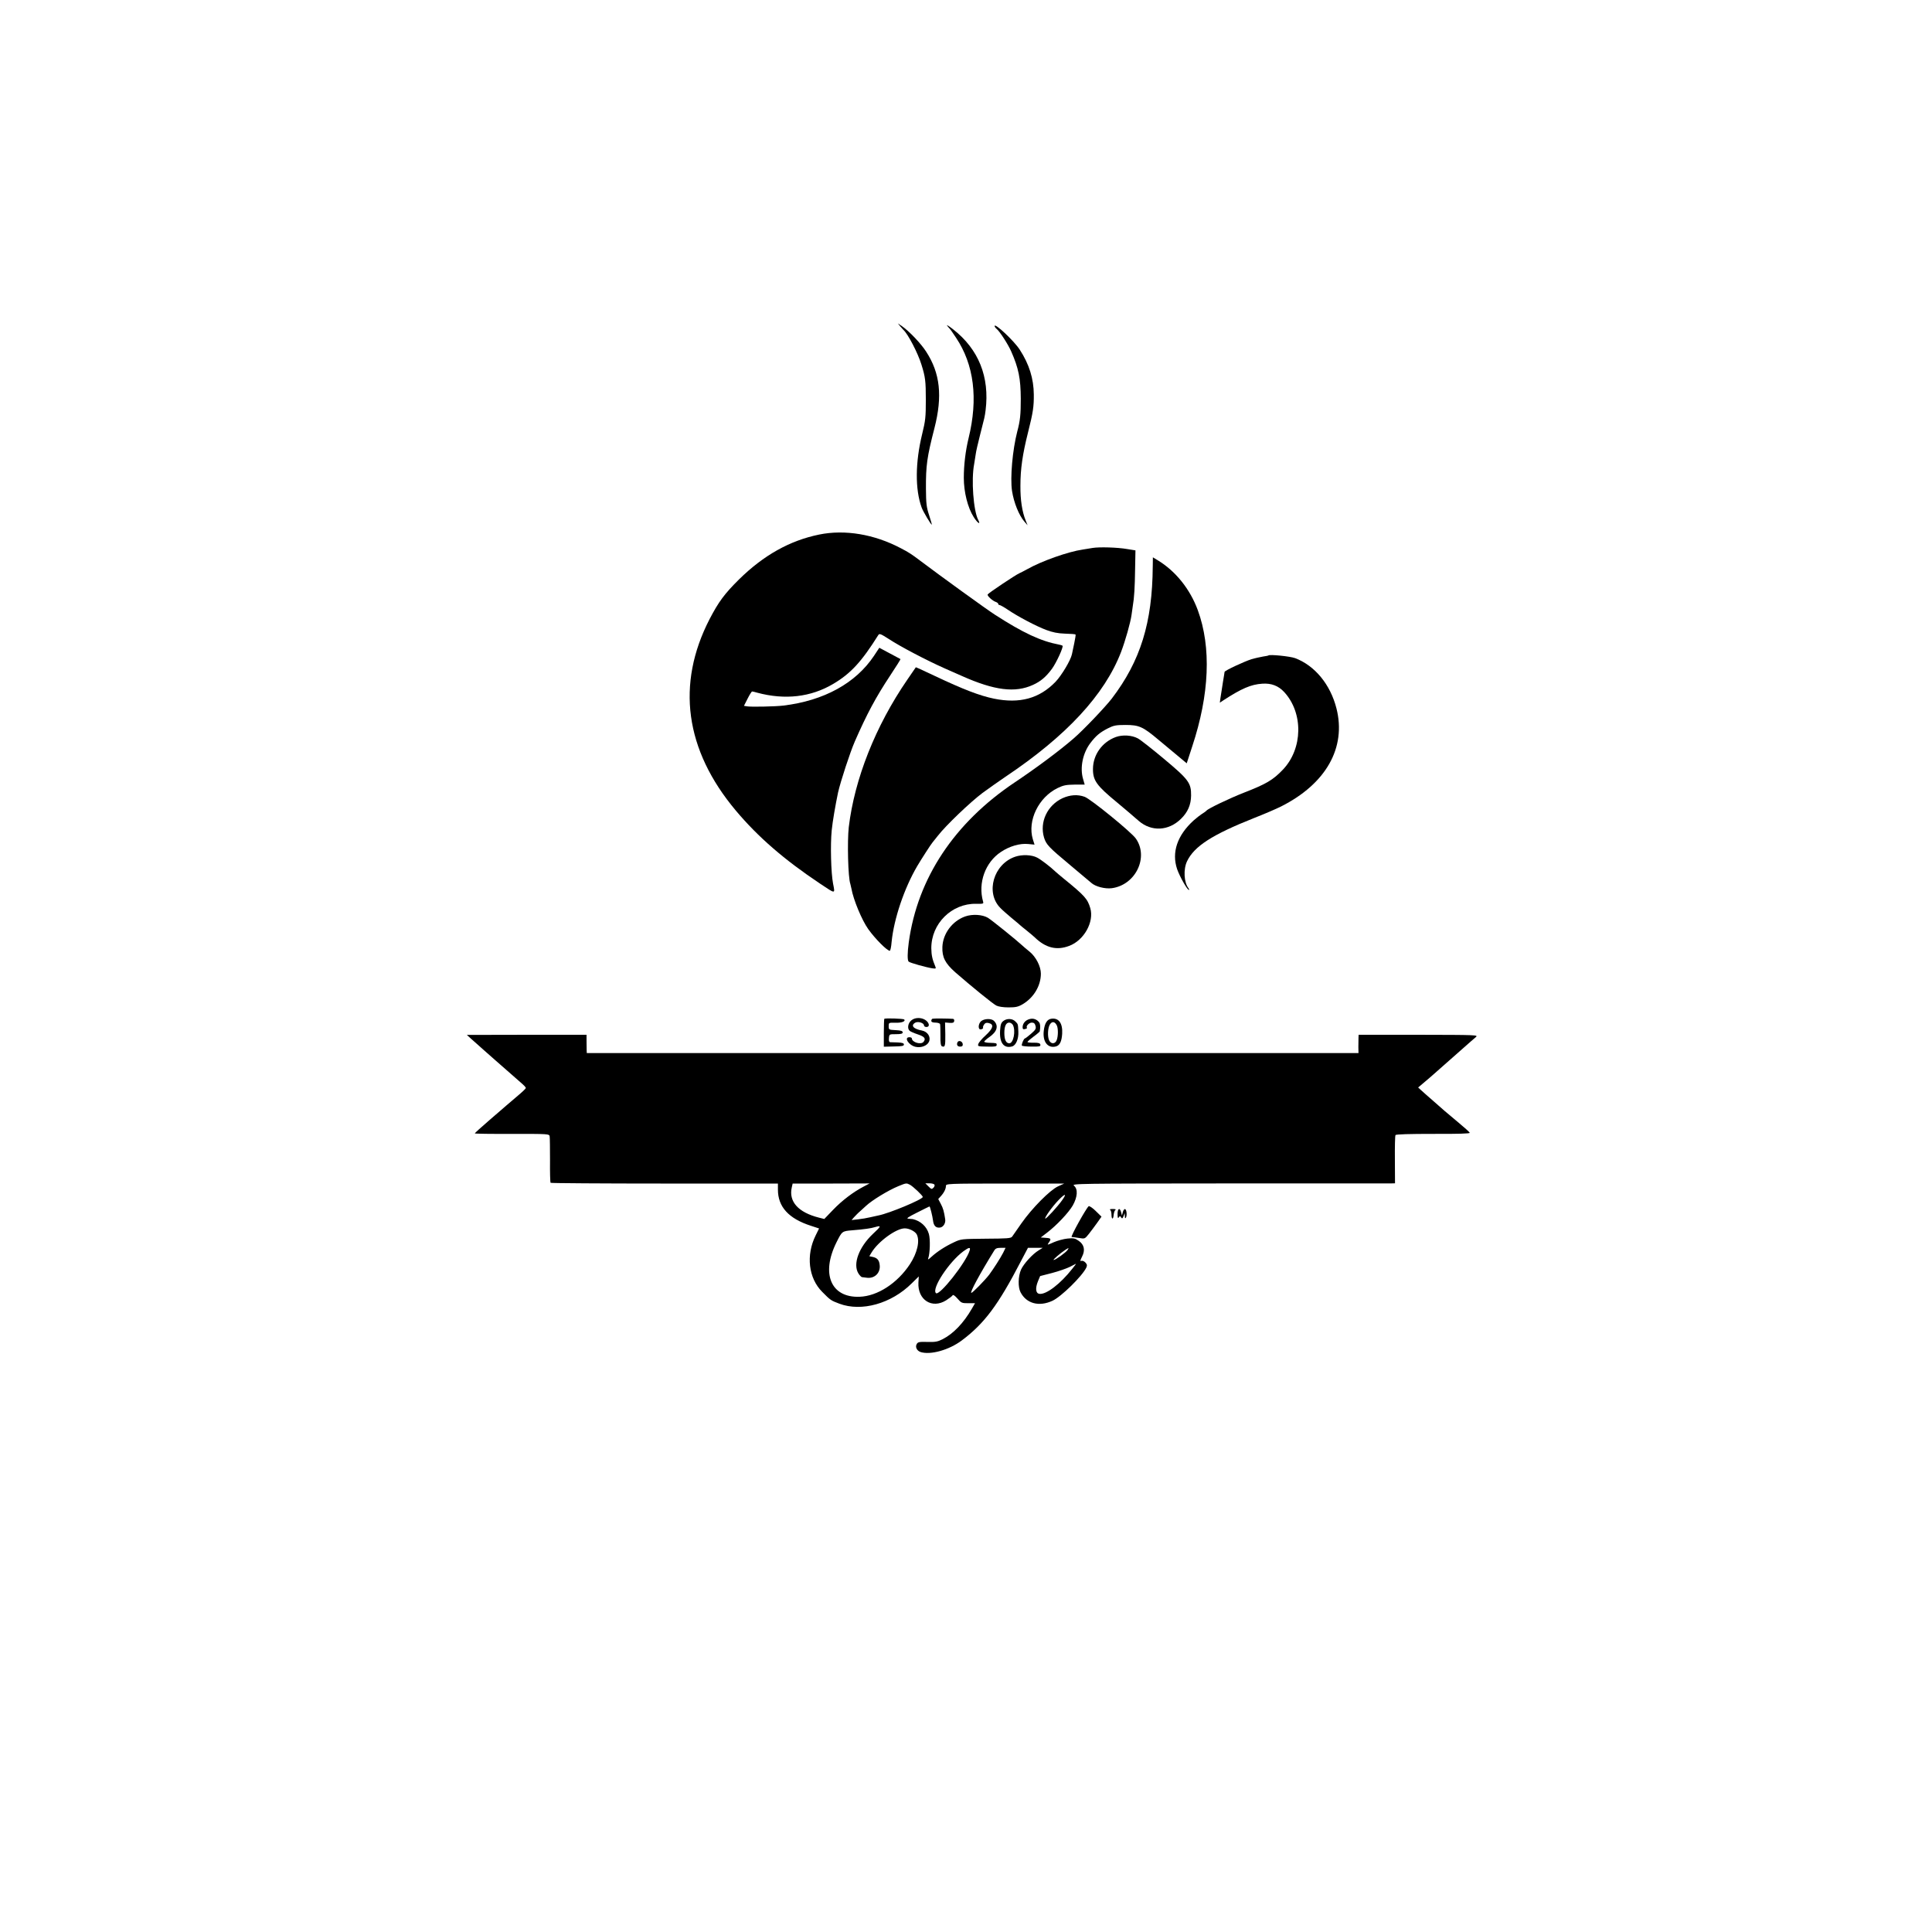 <?xml version="1.0" standalone="no"?>
<!DOCTYPE svg PUBLIC "-//W3C//DTD SVG 20010904//EN"
 "http://www.w3.org/TR/2001/REC-SVG-20010904/DTD/svg10.dtd">
<svg version="1.0" xmlns="http://www.w3.org/2000/svg"
 width="1587pt" height="1587pt" viewBox="0 0 1587 1587"
 preserveAspectRatio="xMidYMid meet">
<g transform="translate(0,1587) scale(0.1,-0.1)"
fill="#000000" stroke="none">
<path d="M7395 13189 c11 -13 23 -26 26 -29 37 -33 119 -190 148 -285 32 -102
36 -135 36 -290 0 -141 -3 -170 -30 -280 -57 -233 -59 -455 -4 -605 12 -33 76
-140 83 -140 2 0 -8 35 -22 78 -22 67 -25 96 -26 217 -1 191 8 258 70 499 67
262 47 450 -68 627 -42 66 -138 167 -198 209 l-35 24 20 -25z"/>
<path d="M7780 13195 c8 -11 18 -22 21 -25 4 -3 27 -36 52 -74 148 -221 183
-500 103 -826 -25 -103 -39 -220 -39 -325 0 -116 32 -245 81 -322 32 -51 61
-69 37 -23 -39 76 -58 329 -33 458 4 26 10 63 13 82 2 19 18 89 35 155 39 152
39 151 46 205 34 274 -57 501 -267 665 -35 27 -57 41 -49 30z"/>
<path d="M8170 13192 c0 -5 7 -16 16 -23 26 -21 94 -126 120 -185 61 -138 78
-223 79 -389 0 -131 -5 -180 -29 -270 -39 -152 -59 -378 -43 -487 15 -97 57
-201 102 -253 l26 -30 -16 40 c-29 72 -44 168 -43 285 0 137 17 257 63 440 41
162 48 212 47 309 -1 131 -38 249 -115 368 -46 72 -207 223 -207 195z"/>
<path d="M6729 11479 c-241 -49 -457 -170 -659 -369 -119 -118 -167 -183 -241
-325 -276 -535 -203 -1075 215 -1573 183 -218 398 -404 693 -601 129 -86 123
-86 106 1 -17 88 -23 320 -11 438 7 71 30 205 52 310 20 89 99 331 138 420 98
224 173 364 289 539 49 74 88 136 86 137 -1 1 -41 22 -88 47 l-86 46 -43 -65
c-150 -226 -412 -370 -746 -410 -65 -8 -269 -12 -299 -6 l-24 4 30 59 c16 32
33 59 37 59 4 0 23 -4 42 -10 227 -61 440 -37 624 72 144 85 233 182 371 402
9 14 20 9 86 -33 94 -62 308 -174 456 -240 61 -27 126 -56 145 -64 267 -119
437 -140 583 -73 64 29 107 66 156 132 37 51 96 180 87 190 -3 2 -16 7 -29 9
-148 28 -293 95 -524 244 -71 45 -457 325 -620 448 -63 48 -92 67 -156 100
-218 115 -459 155 -670 112z"/>
<path d="M8975 11369 c-22 -4 -58 -9 -80 -13 -119 -17 -338 -94 -458 -162 -23
-13 -53 -28 -66 -34 -31 -14 -250 -160 -258 -173 -6 -11 40 -53 68 -62 11 -4
19 -11 19 -16 0 -5 5 -9 11 -9 5 0 36 -17 67 -38 82 -56 236 -137 317 -167 51
-19 93 -28 153 -30 45 -1 85 -4 87 -7 2 -2 -3 -35 -11 -73 -8 -39 -17 -79 -19
-90 -11 -50 -84 -172 -134 -225 -133 -138 -295 -182 -506 -139 -117 24 -250
75 -485 186 -52 25 -109 51 -126 59 l-31 13 -70 -102 c-262 -381 -434 -817
-481 -1212 -13 -117 -6 -415 13 -466 2 -8 6 -25 9 -39 16 -91 86 -259 138
-332 57 -80 155 -178 177 -178 5 0 12 33 15 73 19 190 103 439 210 622 31 53
117 186 126 195 3 3 22 28 44 55 65 84 266 276 366 351 52 38 138 99 190 134
499 334 814 673 949 1025 35 92 77 240 86 305 3 25 8 57 10 71 12 68 17 157
19 301 l3 157 -68 11 c-81 14 -229 18 -284 9z"/>
<path d="M9469 11218 c-3 -463 -101 -778 -337 -1087 -54 -70 -235 -260 -312
-326 -115 -100 -307 -243 -485 -362 -496 -332 -798 -787 -870 -1313 -12 -87
-12 -150 -1 -159 13 -11 143 -47 194 -55 29 -4 32 -2 26 12 -26 62 -33 95 -34
152 -1 203 167 370 369 366 58 -1 62 0 56 19 -43 152 18 322 147 407 70 47
156 72 224 65 l52 -5 -14 44 c-46 153 47 345 204 421 48 23 70 27 139 28 46 0
83 0 83 0 0 0 -6 20 -13 45 -28 93 -3 214 60 297 46 60 77 86 143 120 48 24
66 28 145 28 111 0 143 -14 270 -121 50 -41 122 -102 161 -134 l72 -60 45 138
c142 428 158 815 46 1120 -64 174 -183 322 -331 411 l-38 23 -1 -74z"/>
<path d="M10419 10486 c-2 -2 -22 -6 -44 -9 -22 -4 -65 -13 -95 -22 -58 -18
-219 -93 -221 -104 0 -3 -2 -15 -4 -26 -2 -11 -6 -38 -10 -61 -3 -22 -8 -52
-10 -65 -2 -13 -6 -41 -10 -63 l-5 -38 27 18 c152 99 229 132 322 138 74 5
132 -17 180 -69 158 -172 153 -464 -10 -636 -83 -87 -138 -119 -323 -191 -117
-46 -293 -130 -306 -147 -3 -4 -19 -16 -36 -26 -17 -11 -49 -36 -70 -55 -134
-122 -181 -262 -135 -399 21 -60 83 -171 97 -171 4 0 2 6 -3 13 -38 47 -44
157 -12 223 59 123 207 218 549 354 82 32 182 75 222 95 370 186 538 483 456
806 -50 197 -178 352 -340 413 -41 15 -208 32 -219 22z"/>
<path d="M9166 9816 c-112 -41 -187 -145 -188 -261 -1 -96 29 -138 202 -280
25 -21 68 -57 95 -80 28 -24 64 -55 80 -69 104 -89 244 -82 345 17 57 55 83
116 84 192 1 103 -19 131 -221 300 -97 81 -194 158 -217 170 -49 26 -124 31
-180 11z"/>
<path d="M8727 9313 c-124 -58 -189 -196 -151 -323 18 -58 38 -79 219 -230 82
-69 159 -133 169 -142 34 -31 113 -51 168 -44 196 26 306 254 198 408 -37 53
-372 326 -421 343 -58 21 -120 16 -182 -12z"/>
<path d="M8340 8833 c-179 -60 -247 -296 -123 -421 15 -16 57 -53 93 -83 36
-29 67 -56 70 -59 3 -3 27 -23 55 -45 27 -22 57 -47 65 -55 89 -86 179 -109
282 -70 122 45 207 197 174 310 -23 77 -45 102 -221 245 -27 22 -56 47 -65 55
-44 42 -119 99 -150 115 -45 24 -123 27 -180 8z"/>
<path d="M7928 8342 c-106 -38 -183 -141 -187 -251 -3 -84 23 -134 105 -207
134 -117 309 -259 338 -274 18 -9 57 -15 100 -15 59 0 79 4 118 27 90 54 148
151 148 250 0 59 -40 138 -93 181 -26 21 -52 43 -59 50 -46 43 -254 211 -283
228 -46 27 -127 32 -187 11z"/>
<path d="M7264 7501 c-2 -2 -4 -55 -4 -117 l0 -112 83 2 c66 1 82 4 82 16 0
11 -13 15 -50 17 -27 1 -56 2 -63 2 -9 1 -12 12 -10 34 3 32 3 32 58 32 42 0
55 4 55 15 0 11 -15 16 -57 18 -57 3 -58 4 -58 32 0 30 0 30 56 29 51 -2 86
12 71 27 -7 7 -156 12 -163 5z"/>
<path d="M7488 7490 c-30 -23 -38 -69 -15 -88 7 -6 37 -19 67 -29 54 -18 67
-34 47 -60 -20 -28 -97 -5 -97 28 0 5 -9 9 -20 9 -48 0 -5 -67 51 -79 46 -10
95 9 110 42 17 39 -11 83 -58 92 -71 13 -95 42 -54 65 24 12 71 -3 71 -23 0
-7 9 -13 20 -13 26 0 26 27 1 50 -32 29 -91 32 -123 6z"/>
<path d="M7660 7502 c-6 -2 -10 -10 -10 -18 0 -9 11 -14 34 -14 19 0 36 -6 38
-12 2 -7 3 -50 3 -95 -1 -61 3 -84 13 -88 25 -9 28 3 27 100 l-2 96 36 -3 c28
-2 37 1 39 15 2 9 -2 17 -10 18 -40 3 -159 4 -168 1z"/>
<path d="M8457 7499 c-34 -9 -56 -35 -57 -66 0 -16 4 -20 20 -16 12 3 19 8 16
11 -12 11 17 42 39 42 18 0 26 -7 31 -27 6 -23 1 -32 -37 -65 -24 -21 -47 -38
-50 -38 -9 0 -30 -50 -25 -59 3 -4 39 -8 79 -8 64 -1 75 1 73 15 -2 13 -14 17
-54 17 -29 -1 -52 2 -52 6 0 4 23 24 50 44 28 20 50 40 51 43 6 38 4 62 -5 74
-19 25 -49 36 -79 27z"/>
<path d="M8637 7502 c-35 -4 -56 -37 -63 -98 -11 -91 32 -147 99 -130 32 8 48
41 52 104 5 86 -27 132 -88 124z m43 -53 c13 -23 13 -90 0 -123 -12 -32 -45
-34 -61 -4 -16 30 -13 106 6 134 17 26 39 23 55 -7z"/>
<path d="M8062 7484 c-20 -14 -30 -53 -16 -67 8 -8 35 3 29 13 -2 4 2 15 9 25
9 13 20 16 39 11 44 -11 35 -44 -27 -101 -30 -27 -57 -59 -60 -71 -6 -19 -2
-20 72 -21 63 -2 79 1 79 13 0 16 -1 16 -56 18 -22 0 -42 4 -46 8 -3 3 14 20
40 38 66 45 80 94 39 135 -20 19 -74 19 -102 -1z"/>
<path d="M8240 7482 c-17 -14 -22 -30 -25 -77 -6 -101 30 -149 98 -131 32 8
55 62 52 122 -3 64 -2 61 -25 84 -25 25 -71 26 -100 2z m80 -31 c25 -48 5
-151 -29 -151 -27 0 -41 29 -41 85 0 56 14 85 40 85 11 0 24 -9 30 -19z"/>
<path d="M3870 7337 c20 -17 69 -61 109 -97 41 -36 79 -69 85 -75 23 -20 162
-142 195 -171 49 -42 61 -55 60 -62 0 -4 -29 -32 -65 -62 -79 -67 -89 -76
-236 -203 -65 -56 -118 -104 -118 -107 0 -3 137 -5 305 -4 301 0 306 0 310
-20 2 -12 3 -101 3 -199 -1 -97 1 -180 5 -183 3 -3 425 -6 936 -6 l931 0 0
-50 c0 -141 88 -238 271 -297 l67 -22 -28 -57 c-81 -163 -59 -351 54 -464 68
-69 72 -71 141 -97 182 -68 426 0 594 167 l58 57 -3 -51 c-7 -142 112 -218
228 -145 25 16 49 34 53 41 4 7 18 -2 40 -27 31 -36 36 -38 88 -38 l56 0 -26
-45 c-68 -118 -152 -206 -241 -251 -39 -20 -60 -24 -124 -22 -68 2 -79 -1 -88
-18 -14 -24 2 -55 32 -65 82 -26 234 17 338 95 186 139 300 292 485 649 l59
112 60 0 61 0 -32 -20 c-52 -31 -124 -111 -146 -159 -24 -55 -26 -144 -4 -186
48 -93 152 -121 262 -70 72 33 244 202 278 272 8 18 7 27 -7 42 -10 11 -25 17
-33 14 -12 -5 -11 2 5 34 28 54 18 100 -28 131 -30 21 -43 23 -92 18 -31 -3
-82 -17 -112 -30 -56 -25 -56 -25 -41 -3 22 31 19 36 -26 39 l-40 3 51 39 c79
60 178 165 212 224 39 69 44 135 10 162 -21 18 22 18 1271 19 710 0 1309 0
1329 0 l37 1 -1 193 c-1 106 1 198 5 203 4 7 116 10 310 10 200 -1 303 2 300
9 -2 6 -47 46 -100 90 -53 44 -101 85 -107 90 -6 6 -47 42 -91 80 -44 38 -90
79 -103 91 l-23 21 52 44 c29 24 57 49 63 54 6 6 52 46 102 90 50 44 123 108
162 143 39 35 82 72 94 82 23 19 15 19 -469 20 l-493 0 -1 -27 c0 -16 -1 -49
-1 -75 l1 -48 -3170 0 -3169 0 -1 23 c0 12 -1 46 -1 75 l0 52 -491 0 -492 -1
35 -32z m3224 -1214 c-86 -45 -177 -114 -251 -191 l-72 -75 -44 11 c-170 43
-250 132 -223 249 l7 31 316 0 316 1 -49 -26z m379 16 c26 -13 107 -90 107
-101 0 -20 -276 -135 -364 -152 -12 -2 -42 -9 -68 -15 -25 -6 -70 -14 -100
-17 l-53 -6 20 23 c11 12 35 37 54 53 19 17 39 36 45 41 49 46 182 127 264
161 66 27 67 27 95 13z m203 0 c3 -6 0 -18 -9 -26 -13 -13 -17 -12 -40 11
l-26 26 34 0 c19 0 37 -5 41 -11z m1015 -14 c-67 -31 -215 -181 -301 -304 -36
-51 -70 -100 -76 -109 -10 -14 -41 -16 -215 -17 -202 -2 -205 -2 -264 -30 -71
-33 -137 -76 -184 -119 -26 -24 -32 -26 -26 -11 14 39 18 154 5 199 -17 60
-67 107 -132 122 -5 1 -20 2 -35 3 -22 1 -7 12 71 51 55 28 100 50 101 50 5 0
25 -81 29 -115 5 -45 25 -64 60 -58 26 5 45 37 40 68 -9 62 -17 91 -36 126
l-21 40 20 22 c27 29 43 61 43 85 0 19 11 20 486 20 l486 0 -51 -23z m35 -112
c-36 -52 -134 -158 -140 -153 -7 8 57 98 109 152 54 56 71 57 31 1z m-1556
-279 c-115 -109 -166 -247 -119 -324 10 -16 24 -31 31 -31 7 -1 26 -3 41 -5
63 -7 111 42 103 105 -4 40 -20 58 -56 66 l-29 6 19 32 c55 90 202 197 272
197 36 0 84 -24 98 -49 28 -53 5 -153 -56 -246 -103 -156 -266 -262 -413 -267
-235 -9 -319 188 -190 447 46 92 46 92 129 99 100 8 154 16 187 26 55 16 53 9
-17 -56z m795 -136 c-30 -99 -250 -377 -277 -350 -37 37 108 257 226 344 47
34 60 35 51 6z m275 -19 c-24 -46 -76 -127 -114 -179 -36 -47 -137 -150 -147
-150 -15 0 68 154 188 348 10 17 23 22 53 22 l40 0 -20 -41z m529 23 c-13 -20
-99 -82 -114 -82 -10 0 52 54 94 82 33 21 33 21 20 0z m39 -154 c-97 -124
-215 -214 -270 -206 -31 4 -35 46 -12 103 l18 43 97 25 c54 14 119 37 146 50
26 13 50 25 51 26 2 0 -11 -18 -30 -41z"/>
<path d="M7864 7306 c-8 -21 3 -35 27 -33 14 1 19 7 17 22 -4 24 -36 33 -44
11z"/>
<path d="M8943 5962 c-19 -13 -152 -252 -140 -253 7 0 34 -4 60 -8 48 -8 48
-8 81 33 18 23 49 64 68 91 l36 51 -47 46 c-26 26 -52 43 -58 40z"/>
<path d="M9118 5933 c6 -2 12 -20 12 -39 0 -43 15 -45 18 -2 2 18 8 36 15 40
7 4 -3 7 -23 7 -19 0 -29 -3 -22 -6z"/>
<path d="M9180 5898 c0 -32 3 -39 10 -28 9 13 11 13 19 0 8 -12 12 -10 20 10
l10 25 1 -25 c0 -16 3 -20 8 -13 11 18 7 66 -6 71 -6 2 -15 -9 -19 -25 l-7
-28 -6 24 c-10 44 -30 37 -30 -11z"/>
</g>
</svg>
